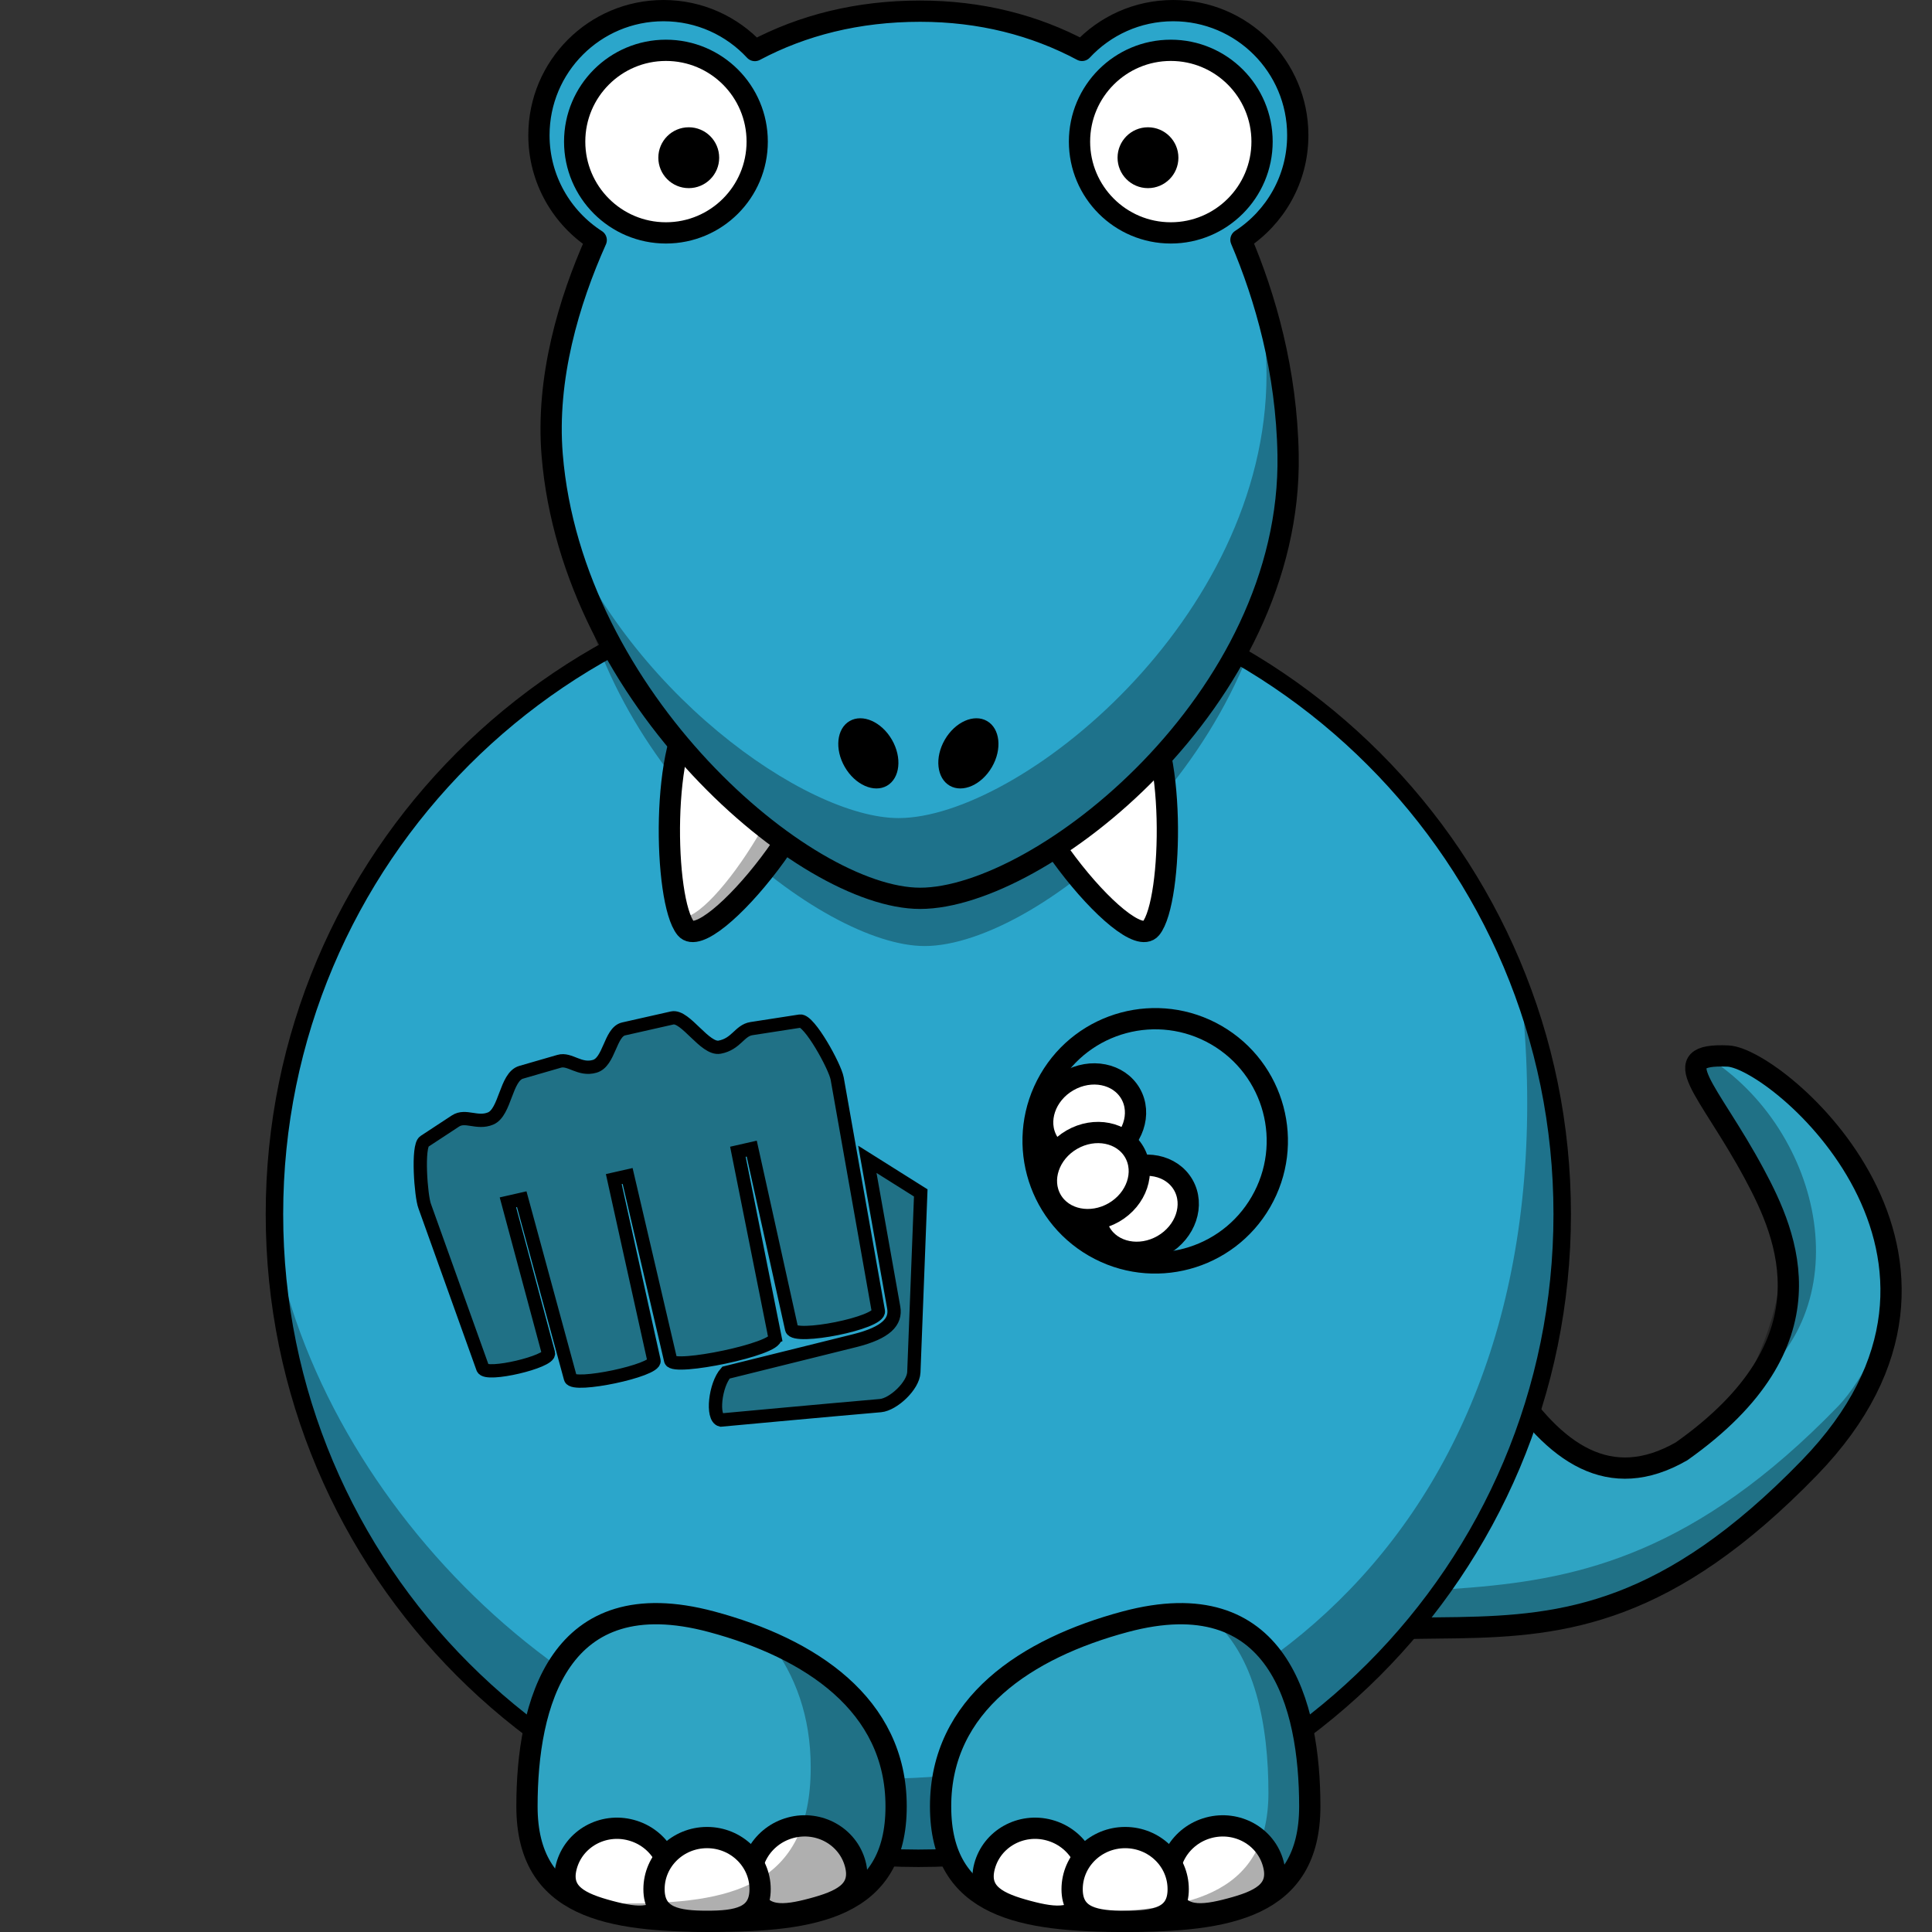 <?xml version="1.0" encoding="UTF-8" standalone="no"?>
<!-- Created with Inkscape (http://www.inkscape.org/) -->
<svg xmlns:dc="http://purl.org/dc/elements/1.1/" xmlns:cc="http://creativecommons.org/ns#" xmlns:rdf="http://www.w3.org/1999/02/22-rdf-syntax-ns#" xmlns:svg="http://www.w3.org/2000/svg" xmlns="http://www.w3.org/2000/svg" xmlns:sodipodi="http://sodipodi.sourceforge.net/DTD/sodipodi-0.dtd" xmlns:inkscape="http://www.inkscape.org/namespaces/inkscape" id="Layer_1" xml:space="preserve" version="1.0" viewBox="0 0 363.55 363.55" inkscape:version="0.48.5 r10040" width="100%" height="100%" sodipodi:docname="tbro_blue.svg" inkscape:export-filename="/home/s216121/tmp/tbro_blue.png" inkscape:export-xdpi="159.99001" inkscape:export-ydpi="159.99001"><rect x="0" y="0" width="363.55" height="363.55" fill="#333333" stroke="none"/><defs id="defs3147"/><sodipodi:namedview pagecolor="#ffffff" bordercolor="#666666" borderopacity="1" objecttolerance="10" gridtolerance="10" guidetolerance="10" inkscape:pageopacity="0" inkscape:pageshadow="2" inkscape:window-width="1916" inkscape:window-height="1161" id="namedview3145" showgrid="true" inkscape:zoom="2.2206185" inkscape:cx="166.11047" inkscape:cy="186.24643" inkscape:window-x="1920" inkscape:window-y="18" inkscape:window-maximized="0" inkscape:current-layer="g236" fit-margin-top="0" fit-margin-left="0" fit-margin-right="0" fit-margin-bottom="0" showguides="true" inkscape:guide-bbox="true"><inkscape:grid type="xygrid" id="grid4006" empspacing="5" visible="true" enabled="true" snapvisiblegridlinesonly="true"/><sodipodi:guide orientation="0,1" position="50,380" id="guide4008"/><sodipodi:guide orientation="1,0" position="50,355" id="guide4010"/><sodipodi:guide orientation="1,0" position="295,335" id="guide4012"/></sodipodi:namedview><g id="g236" transform="translate(0.004,0)"><g id="layer1_1_" transform="translate(-150.08,-237.53)"><path id="path3229" style="fill:#2fa4c3;fill-opacity:1;stroke:#000000;stroke-width:4" d="m 342.85,388.13 c 63.82,-53.39 69.87,153.36 123.65,122.5 28.87,-20.41 19.97,-40.49 13.73,-52.12 -8.69,-16.21 -17.14,-22.82 -4.97,-22.26 9.27,0.43 53.64,37.93 15.3,77.47 -53.35,55.01 -77.58,8.92 -135.62,49.01 -49.35,34.08 -11.5,-173.77 -12.09,-174.6 z" inkscape:connector-curvature="0"/><path id="path3334" style="fill-opacity:0.314" d="m 507.8,481.67 c -2.96,5.31 -6.52,15 -11.92,20.56 -53.34,55.01 -86.9,19.3 -130.48,49.28 -20.08,13.81 -25.7,14.15 -25.4,9.59 -6.73,11.35 -10.34,22.48 20.81,0.97 58.04,-40.09 82.25,6.35 135.05,-54.07 9.05,-9.34 9.28,-17.85 11.94,-26.33 z m -36.49,-45.25 c -3.54,3.54 3.23,11.21 6.41,16.29 4.15,10.25 14.65,18.59 -0.08,46.94 23.23,-15.35 15.57,-49.52 -6.33,-63.23 z" inkscape:connector-curvature="0"/></g><g id="g241" transform="translate(50,0)"><path id="path2383" style="fill:#2ba6cb;fill-opacity:1;stroke:#000000;stroke-width:3.287;stroke-linecap:round;stroke-linejoin:round" d="m 243.96,228.48 c 0.02,66.93 -54.23,121.2 -121.16,121.2 C 55.868,349.67 1.62,295.4 1.64,228.47 1.625,161.54 55.88,107.28 122.81,107.28 c 66.93,0 121.18,54.28 121.15,121.2 z" inkscape:connector-curvature="0"/><path id="path3221" style="fill-opacity:0.314" d="m 236.64,186.92 c 0.09,1.86 0,3.76 0.14,5.63 7.34,94.55 -54.28,142.15 -121.16,142.15 -52.278,0 -103.5,-48.6 -113.86,-100.61 2.935,64.28 56.049,115.56 121.05,115.56 66.88,0.01 121.16,-54.27 121.16,-121.15 0,-14.6 -2.58,-28.61 -7.33,-41.58 z" inkscape:connector-curvature="0"/></g><g id="g245" transform="translate(50,0)"><g id="g247"><path id="path3245" style="fill:#2fa4c3;fill-opacity:1;stroke:#000000;stroke-width:4;stroke-linecap:round;stroke-linejoin:round" d="m 49.158,339.91 c -0.007,19.19 15.546,21.63 34.732,21.63 19.19,0 34.74,-2.44 34.73,-21.63 0.01,-19.18 -16.19,-29.77 -34.727,-34.74 -28.83,-7.73 -34.74,15.55 -34.735,34.74 z" inkscape:connector-curvature="0"/><g id="g250"><path id="path3239" style="fill:#ffffff;stroke:#000000;stroke-width:4;stroke-linecap:round;stroke-linejoin:round" d="m 110.93,350.73 c 1.39,5.19 -2.75,7 -8.08,8.43 -5.325,1.43 -9.818,1.92 -11.206,-3.26 -1.391,-5.18 1.802,-10.54 7.127,-11.97 5.329,-1.43 10.769,1.62 12.159,6.8 z" inkscape:connector-curvature="0"/><path id="path3241" style="fill:#ffffff;stroke:#000000;stroke-width:4;stroke-linecap:round;stroke-linejoin:round" d="m 75.869,356.35 c -1.389,5.18 -5.882,4.69 -11.208,3.26 -5.326,-1.43 -9.467,-3.25 -8.076,-8.43 1.388,-5.18 6.832,-8.23 12.158,-6.8 5.325,1.42 8.517,6.78 7.126,11.97 z" inkscape:connector-curvature="0"/><path id="path3243" style="fill:#ffffff;stroke:#000000;stroke-width:4;stroke-linecap:round;stroke-linejoin:round" d="m 93.027,355.5 c 0.002,5.36 -4.468,6.04 -9.982,6.04 -5.514,0 -9.983,-0.68 -9.981,-6.05 -0.002,-5.36 4.469,-9.71 9.982,-9.71 5.515,0 9.983,4.35 9.981,9.72 z" inkscape:connector-curvature="0"/></g><path id="path3297" style="fill-opacity:0.314" d="m 94.888,308.97 c 4.751,6.23 7.672,14 7.662,23.61 0.01,22.69 -15.55,25.59 -34.736,25.59 -2.97,0 -5.842,-0.09 -8.593,-0.29 6.294,3.05 15.017,3.67 24.666,3.67 19.183,0 34.743,-2.46 34.743,-21.65 0,-15.25 -10.24,-25.05 -23.742,-30.93 z" inkscape:connector-curvature="0"/></g><g id="g256"><path id="path3220" style="fill:#2fa4c3;fill-opacity:1;stroke:#000000;stroke-width:4;stroke-linecap:round;stroke-linejoin:round" d="m 196.46,339.92 c 0,19.18 -15.55,21.63 -34.74,21.63 -19.18,0 -34.74,-2.45 -34.73,-21.64 -0.01,-19.18 16.2,-29.77 34.73,-34.74 28.84,-7.72 34.74,15.56 34.74,34.75 z" inkscape:connector-curvature="0"/><g id="g259"><path id="path3235_1_" style="fill:#ffffff;stroke:#000000;stroke-width:4;stroke-linecap:round;stroke-linejoin:round" d="m 189.6,350.74 c 1.4,5.18 -2.75,7 -8.07,8.42 -5.33,1.43 -9.82,1.93 -11.21,-3.26 -1.39,-5.18 1.8,-10.54 7.13,-11.97 5.32,-1.42 10.77,1.62 12.15,6.81 z" inkscape:connector-curvature="0"/><path id="path3237" style="fill:#ffffff;stroke:#000000;stroke-width:4;stroke-linecap:round;stroke-linejoin:round" d="m 154.54,356.35 c -1.38,5.19 -5.88,4.69 -11.2,3.26 -5.33,-1.43 -9.47,-3.24 -8.08,-8.43 1.39,-5.18 6.83,-8.23 12.16,-6.8 5.32,1.43 8.51,6.79 7.12,11.97 z" inkscape:connector-curvature="0"/><path id="path3224" style="fill:#ffffff;stroke:#000000;stroke-width:4;stroke-linecap:round;stroke-linejoin:round" d="m 171.7,355.5 c 0.01,5.37 -4.46,6.05 -9.98,6.05 -5.51,0 -9.98,-0.69 -9.98,-6.05 0,-5.37 4.47,-9.72 9.98,-9.72 5.52,0 9.99,4.35 9.98,9.72 z" inkscape:connector-curvature="0"/></g><path id="path3358" style="fill-opacity:0.314" d="m 177.39,304.17 c 8.94,6.89 11.29,20.87 11.29,33.2 0,19.86 -16.08,22.39 -35.93,22.39 -4.31,0 -8.41,-0.14 -12.24,-0.52 5.87,1.87 13.21,2.3 21.2,2.3 19.19,0 34.75,-2.44 34.74,-21.63 0.01,-15.03 -3.62,-32.56 -19.06,-35.74 z" inkscape:connector-curvature="0"/></g></g><g id="g265" transform="translate(50,0)"><g id="g273"><path id="path3161_2_" style="fill:#2ba6cb;fill-opacity:1;stroke:#000000;stroke-width:4;stroke-linecap:round;stroke-linejoin:round" d="m 187.27,226.16 c -6.34,10.99 -20.39,14.76 -31.38,8.41 -10.99,-6.35 -14.76,-20.4 -8.41,-31.39 6.34,-10.99 20.39,-14.75 31.38,-8.41 10.99,6.35 14.76,20.4 8.41,31.39 z" inkscape:connector-curvature="0"/><path id="path3270_1_" style="fill:#ffffff;stroke:#000000;stroke-width:4;stroke-linecap:round;stroke-linejoin:round" d="m 160.9,220.61 c -4.3,2.48 -6.02,7.56 -3.84,11.35 2.18,3.78 7.44,4.83 11.75,2.35 4.3,-2.49 6.02,-7.57 3.84,-11.35 -2.19,-3.79 -7.45,-4.84 -11.75,-2.35 z" inkscape:connector-curvature="0"/><path id="path3272_1_" style="fill:#ffffff;stroke:#000000;stroke-width:4;stroke-linecap:round;stroke-linejoin:round" d="m 150.98,203.43 c -4.3,2.48 -6.02,7.57 -3.84,11.35 2.18,3.78 7.44,4.83 11.75,2.35 4.3,-2.49 6.02,-7.57 3.84,-11.35 -2.19,-3.78 -7.44,-4.84 -11.75,-2.35 z" inkscape:connector-curvature="0"/><path id="path3274_1_" style="fill:#ffffff;stroke:#000000;stroke-width:4;stroke-linecap:round;stroke-linejoin:round" d="m 151.69,214.45 c -4.31,2.49 -6.02,7.57 -3.84,11.35 2.18,3.78 7.44,4.83 11.75,2.35 4.3,-2.49 6.02,-7.57 3.84,-11.35 -2.19,-3.78 -7.44,-4.83 -11.75,-2.35 z" inkscape:connector-curvature="0"/></g></g><g id="g279" transform="translate(50,0)"><path id="path3231_2_" style="fill-opacity:0.314" d="m 183.67,54.876 c 1.43,7.783 2.95,16.033 2.95,24.604 0,46.07 -44.83,83.46 -66.56,83.46 -16.84,0 -49.682,-24.22 -61.851,-57.71 6.193,41.05 46.491,72.79 65.771,72.79 21.72,0 66.56,-37.4 66.56,-83.467 0,-14.359 -2.78,-27.873 -6.87,-39.677 z" inkscape:connector-curvature="0"/><g id="g282"><path id="path3190_2_" style="fill:#ffffff;stroke:#000000;stroke-width:4;stroke-linejoin:round" d="m 141.5,139.4 c -4.3,9.52 20.84,40.44 25.07,35.31 4.23,-5.14 4.74,-36.09 -2.39,-41.78 -6.71,-5.36 -18.16,-3.54 -22.68,6.47 z" inkscape:connector-curvature="0"/><g id="g285"><path id="path3214_1_" style="fill:#ffffff;stroke:#000000;stroke-width:4;stroke-linejoin:round" d="m 104.11,139.4 c 4.3,9.52 -20.838,40.44 -25.064,35.31 -4.227,-5.14 -4.738,-36.09 2.391,-41.78 6.706,-5.36 18.155,-3.54 22.673,6.47 z" inkscape:connector-curvature="0"/><path id="path3363_1_" style="fill-opacity:0.314" d="m 104.11,139.39 c 4.29,9.52 -20.854,40.47 -25.08,35.33 -0.408,-0.49 -0.76,-1.23 -1.094,-2.15 5.75,1.78 25.984,-29.17 21.012,-37.89 -0.68,-1.2 -1.475,-2.26 -2.322,-3.18 3.068,1.5 5.764,4.1 7.484,7.89 z" inkscape:connector-curvature="0"/></g></g><g id="g289"><g id="g291"><path id="path293" style="fill:#2ba6cb;fill-opacity:1;stroke:#000000;stroke-width:4;stroke-linecap:round;stroke-linejoin:round" d="m 183.51,45.123 c 6.44,-4.18 10.7,-11.428 10.69,-19.674 C 194.21,12.499 183.71,2 170.76,2 163.98,2 157.88,4.882 153.6,9.484 144.73,4.752 134.52,2.101 123.14,2.101 111.38,2.101 100.98,4.757 92.039,9.509 87.758,4.893 81.643,2 74.851,2 61.901,2 51.407,12.499 51.409,25.449 51.408,33.73 55.704,41.004 62.186,45.176 57.02,56.73 52.727,71.161 53.897,85.569 c 3.721,45.851 47.483,83.471 69.243,83.471 22.6,0 70.05,-37.41 69.24,-83.471 -0.28,-15.776 -4.28,-29.652 -8.87,-40.446 z" inkscape:connector-curvature="0"/><path id="path3231_1_" style="fill-opacity:0.314" d="m 185.25,45.876 c 1.48,7.783 3.07,16.033 3.07,24.604 0,46.07 -46.64,83.46 -69.24,83.46 -17.52,0 -51.692,-24.22 -64.352,-57.709 6.442,41.049 48.372,72.789 68.422,72.789 22.6,0 69.24,-37.4 69.24,-83.467 0,-14.359 -2.89,-27.873 -7.14,-39.677 z" inkscape:connector-curvature="0"/></g><g id="g296"><g id="g298"><g id="g300"><path id="path3157_1_" style="fill:#ffffff;stroke:#000000;stroke-width:4;stroke-linecap:round;stroke-linejoin:round" d="m 92.48,26.647 c 0.004,9.484 -7.687,17.177 -17.172,17.177 -9.487,0 -17.176,-7.692 -17.174,-17.177 -0.002,-9.487 7.687,-17.179 17.174,-17.179 9.485,0 17.176,7.692 17.172,17.179 z" inkscape:connector-curvature="0"/><path id="path3163_1_" d="m 85.325,29.677 c 0.002,3.162 -2.563,5.726 -5.724,5.726 -3.163,0 -5.726,-2.563 -5.724,-5.726 -0.002,-3.162 2.561,-5.727 5.724,-5.727 3.161,0.001 5.726,2.565 5.724,5.727 z" inkscape:connector-curvature="0"/></g></g><g id="g304"><g id="g306"><path id="path3157_2_" style="fill:#ffffff;stroke:#000000;stroke-width:4;stroke-linecap:round;stroke-linejoin:round" d="m 153.13,26.647 c 0,9.484 7.69,17.177 17.18,17.177 9.48,0 17.17,-7.692 17.17,-17.177 0,-9.487 -7.69,-17.179 -17.17,-17.179 -9.49,0 -17.18,7.692 -17.18,17.179 z" inkscape:connector-curvature="0"/><path id="path3163_2_" d="m 160.29,29.677 c 0,3.162 2.56,5.726 5.72,5.726 3.17,0 5.73,-2.563 5.73,-5.726 0,-3.162 -2.56,-5.727 -5.73,-5.727 -3.16,0.001 -5.72,2.565 -5.72,5.727 z" inkscape:connector-curvature="0"/></g></g></g><g id="g310"><path id="path2398_1_" d="m 136.66,144.32 c -1.94,3.36 -5.5,4.94 -7.95,3.53 -2.45,-1.42 -2.87,-5.29 -0.93,-8.65 1.94,-3.36 5.5,-4.94 7.95,-3.52 2.45,1.41 2.87,5.28 0.93,8.64 z" inkscape:connector-curvature="0"/><path id="path2412_1_" d="m 108.96,144.32 c 1.94,3.36 5.5,4.94 7.95,3.53 2.45,-1.42 2.86,-5.29 0.92,-8.65 -1.94,-3.36 -5.5,-4.94 -7.95,-3.52 -2.45,1.41 -2.86,5.28 -0.92,8.64 z" inkscape:connector-curvature="0"/></g></g></g></g><path d="m 163.21,218.151 4.966,27.902 c 0.473,2.66 -1.419,4.729 -7.271,6.207 l -24.296,6.03 c -2.069,2.305 -2.719,8.513 -0.946,8.926 0,0 19.744,-1.833 30.031,-2.719 2.424,-0.236 6.148,-3.724 6.266,-6.266 l 1.301,-33.755 z m -17.38,33.518 -6.976,-34.937 2.601,-0.591 7.508,33.932 c 0.473,2.069 16.73,-1.123 16.316,-3.37 l -7.744,-43.745 c -0.414,-2.305 -5.261,-11.055 -6.976,-10.818 l -9.163,1.419 c -2.246,0.355 -2.838,2.897 -5.971,3.488 -2.778,0.532 -6.444,-6.03 -8.926,-5.498 l -9.163,2.069 c -2.542,0.591 -2.66,6.266 -5.439,7.035 -2.838,0.828 -4.67,-1.537 -6.68,-0.946 l -7.153,2.069 c -2.897,0.828 -2.956,7.508 -5.734,8.69 -2.542,1.064 -4.729,-0.768 -6.621,0.473 l -5.852,3.842 c -1.36,0.828 -0.65,10.345 0.059,12.178 l 10.933,30.503 c 0.591,1.655 12.769,-1.241 12.355,-2.838 l -7.626,-28.375 2.601,-0.591 9.163,33.696 c 0.473,1.833 16.138,-1.478 15.725,-3.31 -2.542,-11.409 -7.567,-34.169 -7.567,-34.169 l 2.601,-0.591 8.099,34.701 c 0.473,1.892 20.099,-2.128 19.626,-4.315 z" inkscape:connector-curvature="0" id="path4" style="fill:#207186;fill-opacity:1;stroke:#000000;stroke-width:2.5;stroke-miterlimit:4;stroke-opacity:1;stroke-dasharray:none"/></svg>